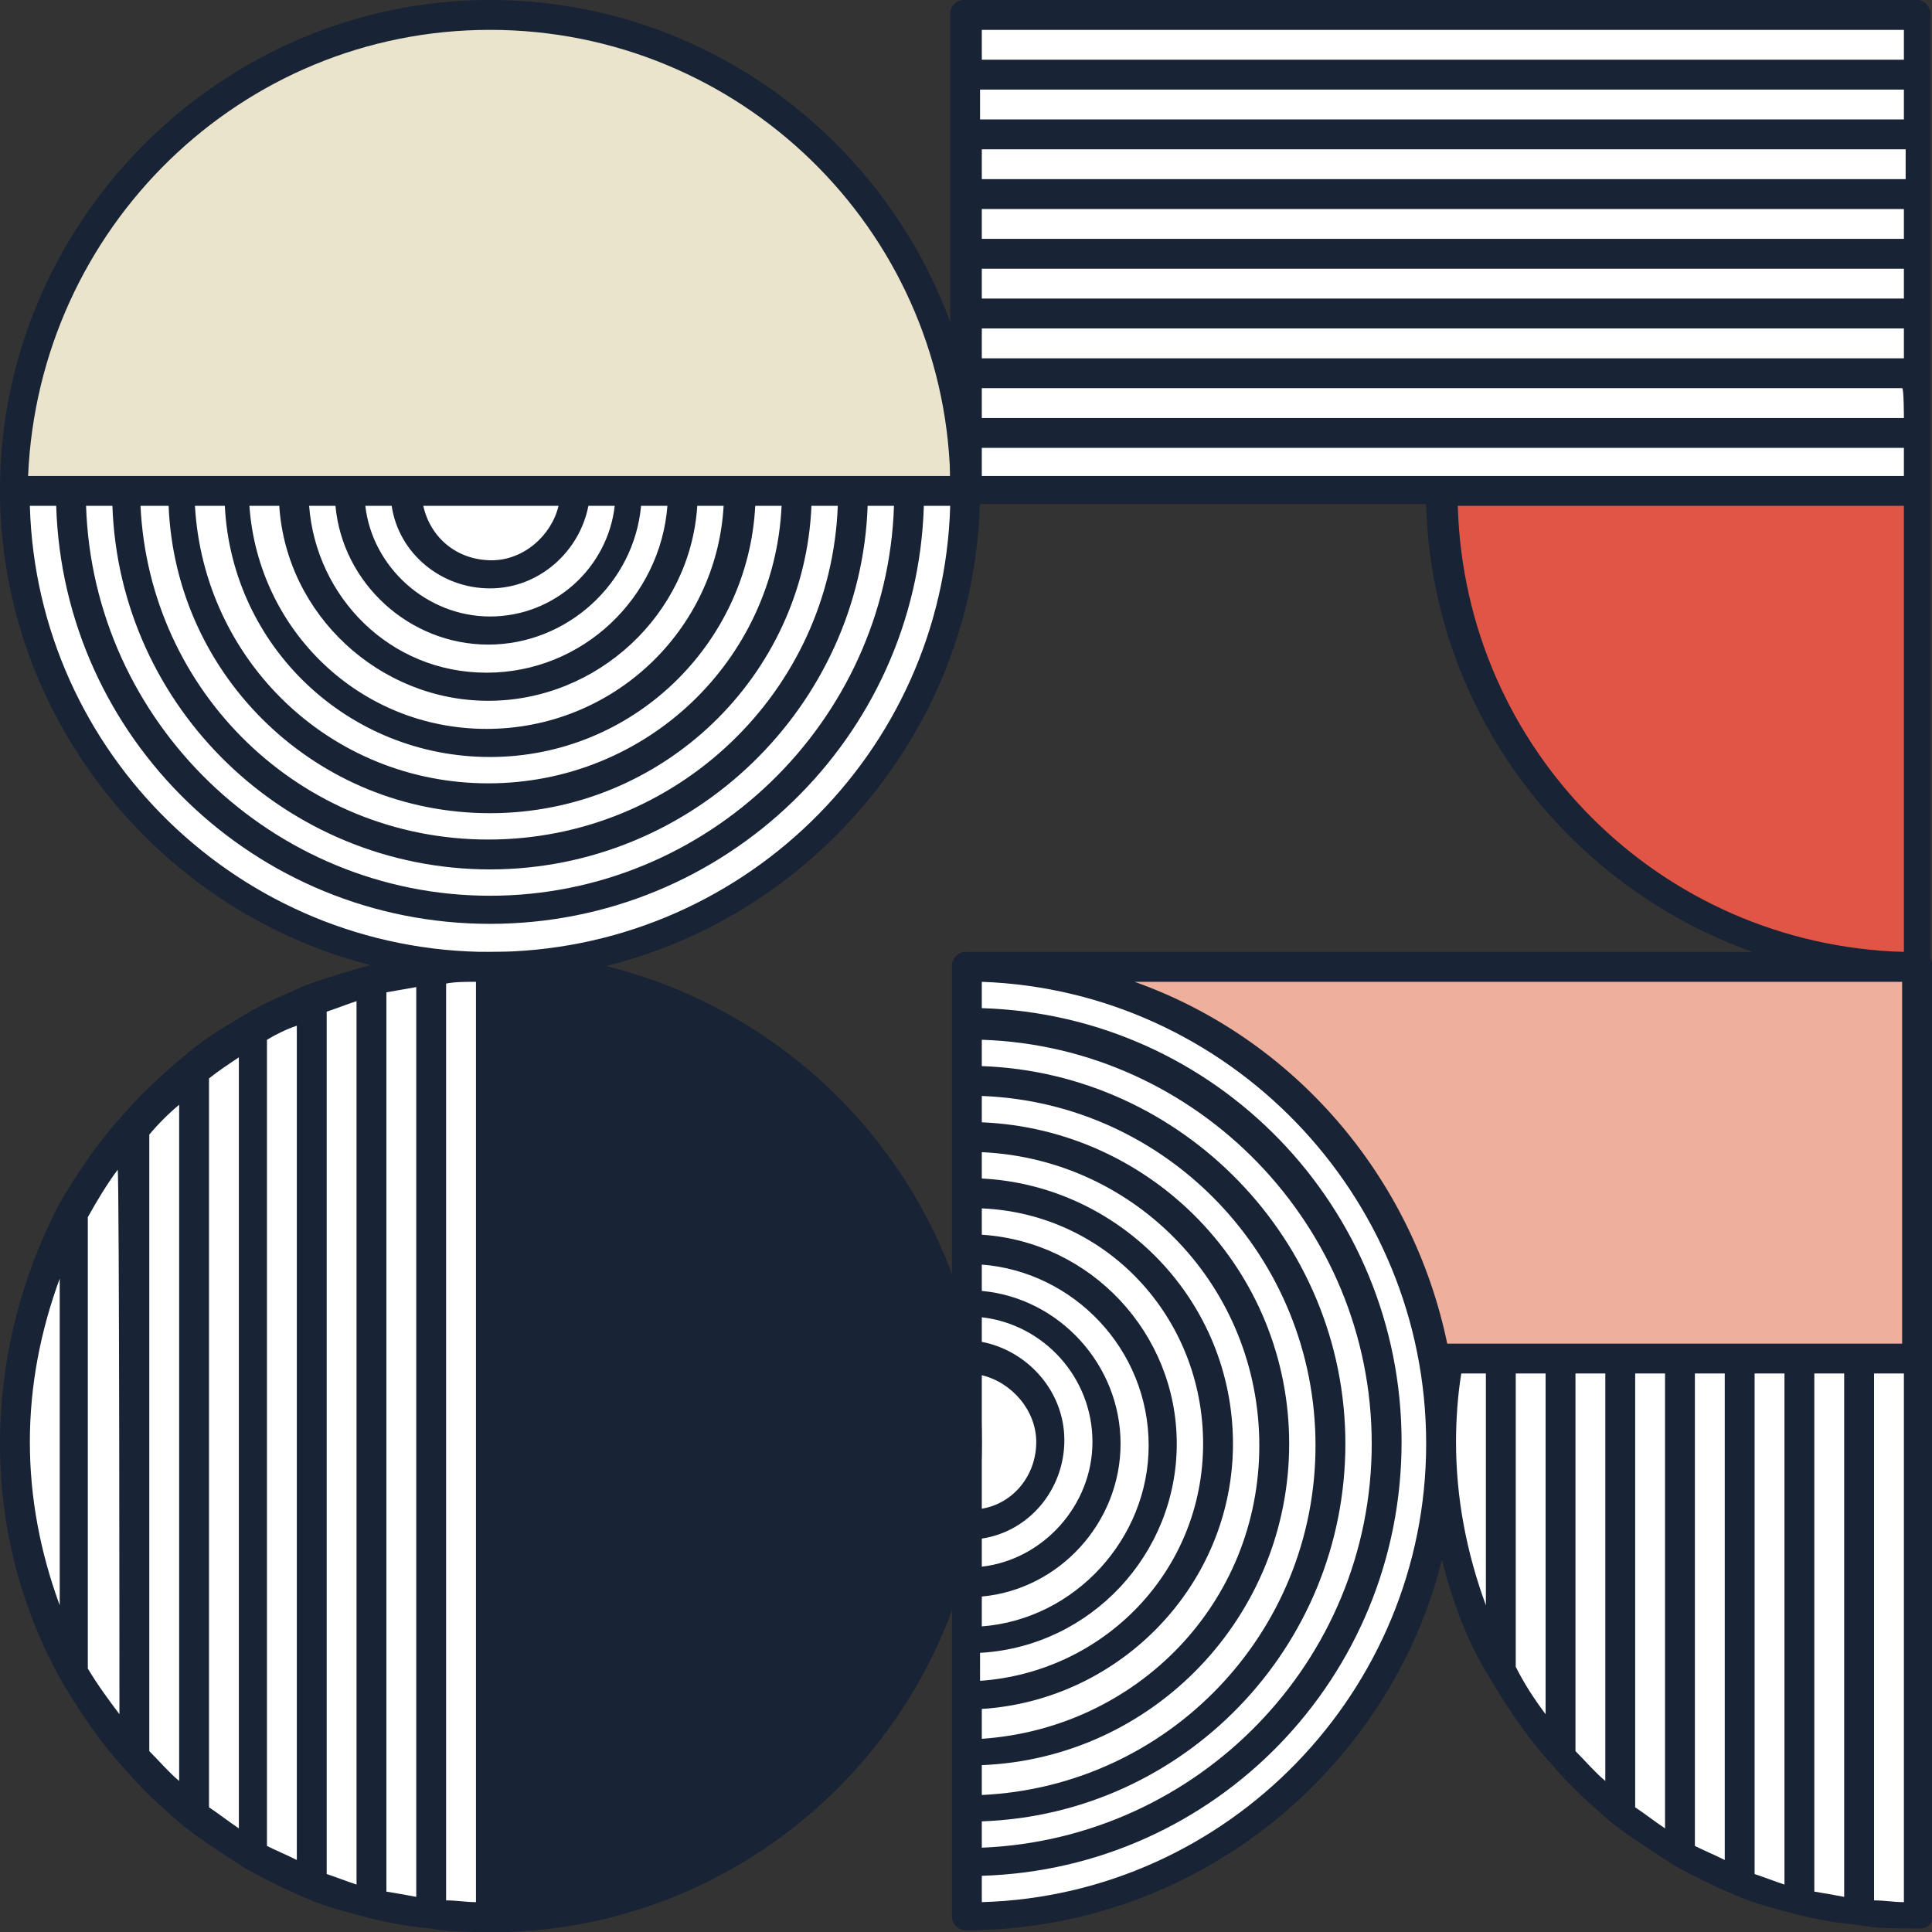 <?xml version="1.0" encoding="utf-8"?>
<!-- Generator: Adobe Illustrator 23.1.0, SVG Export Plug-In . SVG Version: 6.00 Build 0)  -->
<svg version="1.1" id="Layer_1" xmlns="http://www.w3.org/2000/svg" xmlns:xlink="http://www.w3.org/1999/xlink" x="0px" y="0px"
	 viewBox="0 0 110 110" style="enable-background:new 0 0 110 110;" xml:space="preserve">
<rect x="0" y="0" width="110" height="110" fill="#333333" stroke="none"/>
<style type="text/css">
	.st0{fill:#FFFFFF;}
	.st1{fill:#EEAF9D;}
	.st2{fill:#E15546;}
	.st3{fill:#EAE4CC;}
	.st4{fill:#182335;}
</style>
<g>
	<path class="st0" d="M82.1,82.2c0-4.7,1.2-9.3,3.4-13.1c0.9-1.7,2.1-3.3,3.4-4.8c1-1.1,2.2-2.3,3.4-3.3c1-0.8,2.2-1.6,3.4-2.3
		c1.1-0.6,2.3-1.2,3.4-1.6c1.1-0.4,2.3-0.8,3.4-1.1c1.1-0.3,2.3-0.5,3.4-0.6c1.1-0.2,2.3-0.2,3.4-0.2v54.1c-1.1,0-2.3-0.1-3.4-0.2
		c-1.1-0.1-2.3-0.3-3.4-0.6c-1.1-0.3-2.3-0.7-3.4-1.1c-1.1-0.4-2.3-1-3.4-1.6c-1.2-0.7-2.4-1.4-3.4-2.3c-1.2-0.9-2.4-2.1-3.4-3.3
		c-1.3-1.4-2.5-3.1-3.4-4.8C83.2,91.3,82.1,86.9,82.1,82.2z"/>
	<rect x="54.9" y="55" class="st1" width="54.1" height="22.3"/>
	<path class="st0" d="M54.9,55C69.9,55,82,67.1,82,82.1s-12,27.2-27.1,27.2V55z"/>
	<path class="st2" d="M109.2,0.9C94.3,0.9,82.1,13,82.1,27.9S94.3,55,109.2,55C109.2,55,109.2,0.9,109.2,0.9z"/>
	<rect x="54.9" y="0.9" class="st0" width="54.1" height="27.1"/>
	<path class="st0" d="M54.9,27.9C54.9,42.9,42.8,55,27.9,55S0.8,43,0.8,27.9H54.9z"/>
	<path class="st3" d="M27.9,0.9C13,0.9,0.8,13,0.8,27.9h54.1C54.9,13,42.9,0.9,27.9,0.9z"/>
	<path class="st0" d="M0.8,82.2c0-4.7,1.2-9.3,3.4-13.1c0.9-1.7,2.1-3.3,3.4-4.8c1-1.1,2.2-2.3,3.4-3.3c1-0.8,2.2-1.6,3.4-2.3
		c1.1-0.6,2.3-1.2,3.4-1.6c1.1-0.4,2.3-0.8,3.4-1.1c1.1-0.3,2.3-0.5,3.4-0.6c1.1-0.2,2.3-0.2,3.4-0.2v54.1c-1.1,0-2.3-0.1-3.4-0.2
		c-1.1-0.1-2.3-0.3-3.4-0.6c-1.1-0.3-2.3-0.7-3.4-1.1c-1.1-0.4-2.3-1-3.4-1.6c-1.2-0.7-2.4-1.4-3.4-2.3c-1.2-0.9-2.4-2.1-3.4-3.3
		c-1.3-1.4-2.5-3.1-3.4-4.8C2.1,91.3,0.8,86.9,0.8,82.2z"/>
	<path class="st4" d="M27.9,0C12.6,0,0,12.6,0,27.9s12.6,27.9,27.9,27.9s27.9-12.6,27.9-27.9S43.3,0,27.9,0z M27.9,1.7
		c14.2,0,25.8,11.3,26.2,25.4H1.6C2.2,13,13.7,1.7,27.9,1.7z M22.3,28.8c0.4,2.7,2.8,4.7,5.6,4.7s5.1-2.1,5.6-4.7H35
		c-0.4,3.5-3.4,6.3-7.1,6.3c-3.6,0-6.7-2.8-7.1-6.3H22.3z M24.1,28.8h7.7c-0.4,1.7-2,3.1-3.8,3.1C26,31.9,24.5,30.6,24.1,28.8z
		 M19.1,28.8c0.4,4.4,4.2,7.9,8.7,7.9s8.3-3.5,8.7-7.9h1.5c-0.4,5.2-4.8,9.5-10.3,9.5S18,34,17.6,28.8
		C17.6,28.8,19.1,28.8,19.1,28.8z M15.9,28.8c0.4,6.2,5.7,11.1,11.9,11.1s11.5-4.9,11.9-11.1h1.5c-0.4,7.1-6.3,12.7-13.5,12.7
		s-13-5.6-13.5-12.7C14.4,28.8,15.9,28.8,15.9,28.8z M12.8,28.8c0.4,8,7,14.3,15.1,14.3S42.6,36.7,43,28.8h1.5
		c-0.4,8.8-7.7,15.8-16.7,15.8s-16.2-7-16.7-15.8H12.8z M9.6,28.8c0.4,9.8,8.5,17.5,18.3,17.5s17.9-7.8,18.3-17.5h1.5
		c-0.4,10.6-9.2,19-19.9,19S8.5,39.4,8,28.8H9.6z M6.4,28.8c0.4,11.5,9.9,20.7,21.5,20.7S49,40.2,49.4,28.8h1.5
		C50.5,41.1,40.3,51,27.9,51s-22.6-9.9-23-22.2H6.4z M27.9,54.2c-14.2,0-25.8-11.3-26.2-25.4h1.5C3.6,42,14.5,52.6,27.9,52.6
		S52.2,42,52.6,28.8h1.5C53.7,42.9,42.1,54.2,27.9,54.2z"/>
	<path class="st4" d="M28.7,54.2H28l0,0h-0.1c-1.2,0-2.5,0.1-3.5,0.2c-1.1,0.1-2.3,0.3-3.5,0.6c-1.1,0.3-2.4,0.7-3.5,1.1l0,0l0,0
		c-1.1,0.5-2.4,1-3.5,1.7c-1.2,0.7-2.5,1.5-3.5,2.4c-1.2,1-2.5,2.2-3.5,3.4c-1.3,1.4-2.5,3.2-3.5,4.9C1.2,72.7,0,77.4,0,82.2
		s1.2,9.4,3.5,13.5c1,1.7,2.2,3.5,3.5,4.9c1,1.2,2.3,2.4,3.5,3.4c1,0.8,2.3,1.6,3.5,2.4c1.1,0.6,2.3,1.2,3.5,1.7l0,0l0,0
		c1.1,0.5,2.4,0.8,3.5,1.1c1.2,0.3,2.4,0.5,3.5,0.6c1,0.2,2.3,0.2,3.5,0.2h0.8l0,0l0,0h0.1l0,0c14.9-0.5,27-12.8,27-27.9
		S43.7,54.7,28.7,54.2z M3.4,91.4c-1.1-3-1.7-6.1-1.7-9.3s0.6-6.3,1.7-9.3V91.4z M6.8,97.6C6.2,96.8,5.6,96,5,95V69.3
		c0.5-0.9,1.1-1.9,1.7-2.7C6.8,66.6,6.8,97.6,6.8,97.6z M10.2,101.4c-0.6-0.5-1.1-1.1-1.7-1.7V64.6c0.5-0.6,1.1-1.2,1.7-1.7V101.4z
		 M13.6,104.1c-0.6-0.4-1.1-0.8-1.7-1.2V61.4c0.5-0.4,1.1-0.8,1.7-1.2V104.1z M16.9,105.9c-0.6-0.3-1.1-0.5-1.7-0.8V59.2
		c0.5-0.3,1.1-0.6,1.7-0.8V105.9z M20.3,107.3c-0.6-0.2-1.1-0.4-1.7-0.6V57.6c0.6-0.2,1.1-0.4,1.7-0.6V107.3z M23.7,108
		c-0.5-0.1-1.1-0.2-1.7-0.3V56.5c0.6-0.1,1.1-0.2,1.7-0.3V108z M27.1,108.3c-0.6,0-1.1-0.1-1.7-0.1V56c0.5-0.1,1.1-0.1,1.7-0.1
		V108.3z"/>
	<path class="st4" d="M109.2,0H54.9c-0.5,0-0.8,0.4-0.8,0.8v27.1c0,0.5,0.4,0.8,0.8,0.8h26.3c0.4,15,12.8,27.1,27.9,27.1
		c0.5,0,0.8-0.4,0.8-0.8V27.9V0.9C110,0.5,109.6,0,109.2,0z M108.4,54.2c-13.9-0.4-25-11.5-25.4-25.4h25.4V54.2z M108.4,25.5v1.6
		H82.9h-1.6h-0.4h-25v-1.6h25l0,0H108.4L108.4,25.5z M108.4,23.8H83.2h-1.7h-0.7H55.9v-1.7h25h1h1.7h24.7
		C108.4,22.1,108.4,23.8,108.4,23.8z M108.4,18.7v1.7l0,0H80.8l0,0H55.9v-1.7h25l0,0H108.4L108.4,18.7z M108.4,17h-23h-1.9H82H55.9
		v-1.7h26.2h2.3h1.9h22.1V17z M108.4,11.9v1.7l0,0H84.2l0,0H55.9v-1.7h28.4l0,0H108.4L108.4,11.9z M108.4,10.2H89.8h-2.3h-1.1H55.9
		V8.5h30.7h2.7h2.4h16.8V10.2z M108.4,5.1v1.7l0,0H89.8l0,0h-34V5.1h34l0,0H108.4L108.4,5.1z M108.4,1.7v1.7h-8.5h-4h-0.6H55.9V1.7
		h39.4h4.4H108.4L108.4,1.7z"/>
</g>
<path class="st4" d="M109.2,54.2H55c-0.5,0-0.8,0.4-0.8,0.8v1.1v53c0,0.5,0.4,0.8,0.8,0.8c13.1,0,24.1-9.1,27.1-21.1
	c0.6,2.4,1.4,4.6,2.7,6.7c1,1.7,2.2,3.5,3.5,4.9c1,1.2,2.3,2.4,3.5,3.4c1,0.8,2.3,1.6,3.5,2.4c1.1,0.6,2.3,1.2,3.5,1.7l0,0l0,0
	c1.1,0.5,2.4,0.8,3.5,1.1c1.2,0.3,2.4,0.5,3.5,0.6c1,0.2,2.3,0.2,3.5,0.2c0.5,0,0.8-0.4,0.8-0.8V79.2v-0.9v-0.8v-0.5V55
	C110,54.6,109.6,54.2,109.2,54.2z M55.9,78.3c1.7,0.4,3.1,2,3.1,3.8c0,1.9-1.3,3.5-3.1,3.8V78.3z M55.9,87.6
	c2.7-0.4,4.7-2.8,4.7-5.6s-2.1-5.1-4.7-5.6V75c3.5,0.4,6.3,3.4,6.3,7.1c0,3.6-2.8,6.7-6.3,7.1V87.6z M55.9,90.9
	c4.4-0.4,7.9-4.2,7.9-8.7c0-4.5-3.5-8.3-7.9-8.7v-1.5c5.2,0.4,9.5,4.8,9.5,10.3c0,5.3-4.2,9.9-9.5,10.3V90.9z M55.9,94.1
	C62.1,93.7,67,88.5,67,82.2c0-6.3-4.9-11.5-11.1-11.9v-1.5C63,69.1,68.5,75,68.5,82.2s-5.6,13-12.7,13.5V94.1z M55.9,97.3
	c7.9-0.5,14.3-7.1,14.3-15.1c0-8.1-6.4-14.7-14.3-15.1v-1.5c8.8,0.4,15.8,7.7,15.8,16.7s-7,16.1-15.8,16.7
	C55.9,98.8,55.9,97.3,55.9,97.3z M55.9,100.5c9.8-0.4,17.5-8.5,17.5-18.3c0-9.9-7.8-17.9-17.5-18.3v-1.5c10.6,0.4,19,9.2,19,19.9
	s-8.4,19.4-19,19.9C55.9,102,55.9,100.5,55.9,100.5z M55.9,103.7c11.5-0.4,20.7-9.9,20.7-21.5s-9.3-21.1-20.7-21.5v-1.5
	c12.3,0.4,22.2,10.6,22.2,23s-9.9,22.5-22.2,23C55.9,105.2,55.9,103.7,55.9,103.7z M55.9,108.3v-1.5c13.3-0.4,23.9-11.3,23.9-24.7
	S69.2,57.8,55.9,57.4v-1v-0.5c14,0.5,25.3,12.1,25.3,26.3C81.2,96.3,69.9,107.9,55.9,108.3z M84.6,91.4c-1.1-3-1.7-6.1-1.7-9.3
	c0-1.3,0.1-2.7,0.3-3.9h1.4C84.6,78.3,84.6,91.4,84.6,91.4z M88,97.6c-0.6-0.8-1.2-1.7-1.7-2.7V78.2H88V97.6z M91.4,101.4
	c-0.6-0.5-1.1-1.1-1.7-1.7V78.2h1.7V101.4z M94.8,104.1c-0.6-0.4-1.1-0.8-1.7-1.2V78.2h1.7V104.1z M98.2,105.9
	c-0.6-0.3-1.1-0.5-1.7-0.8V78.2h1.7V105.9z M101.6,107.3c-0.6-0.2-1.1-0.4-1.7-0.6V78.2h1.7V107.3z M105,108
	c-0.5-0.1-1.1-0.2-1.7-0.3V78.2h1.7V108z M108.4,108.3c-0.6,0-1.1-0.1-1.7-0.1v-30h1.7V108.3z M108.4,76.5h-26
	c-2-9.6-8.8-17.4-17.8-20.6h43.7v20.6H108.4z"/>
</svg>
